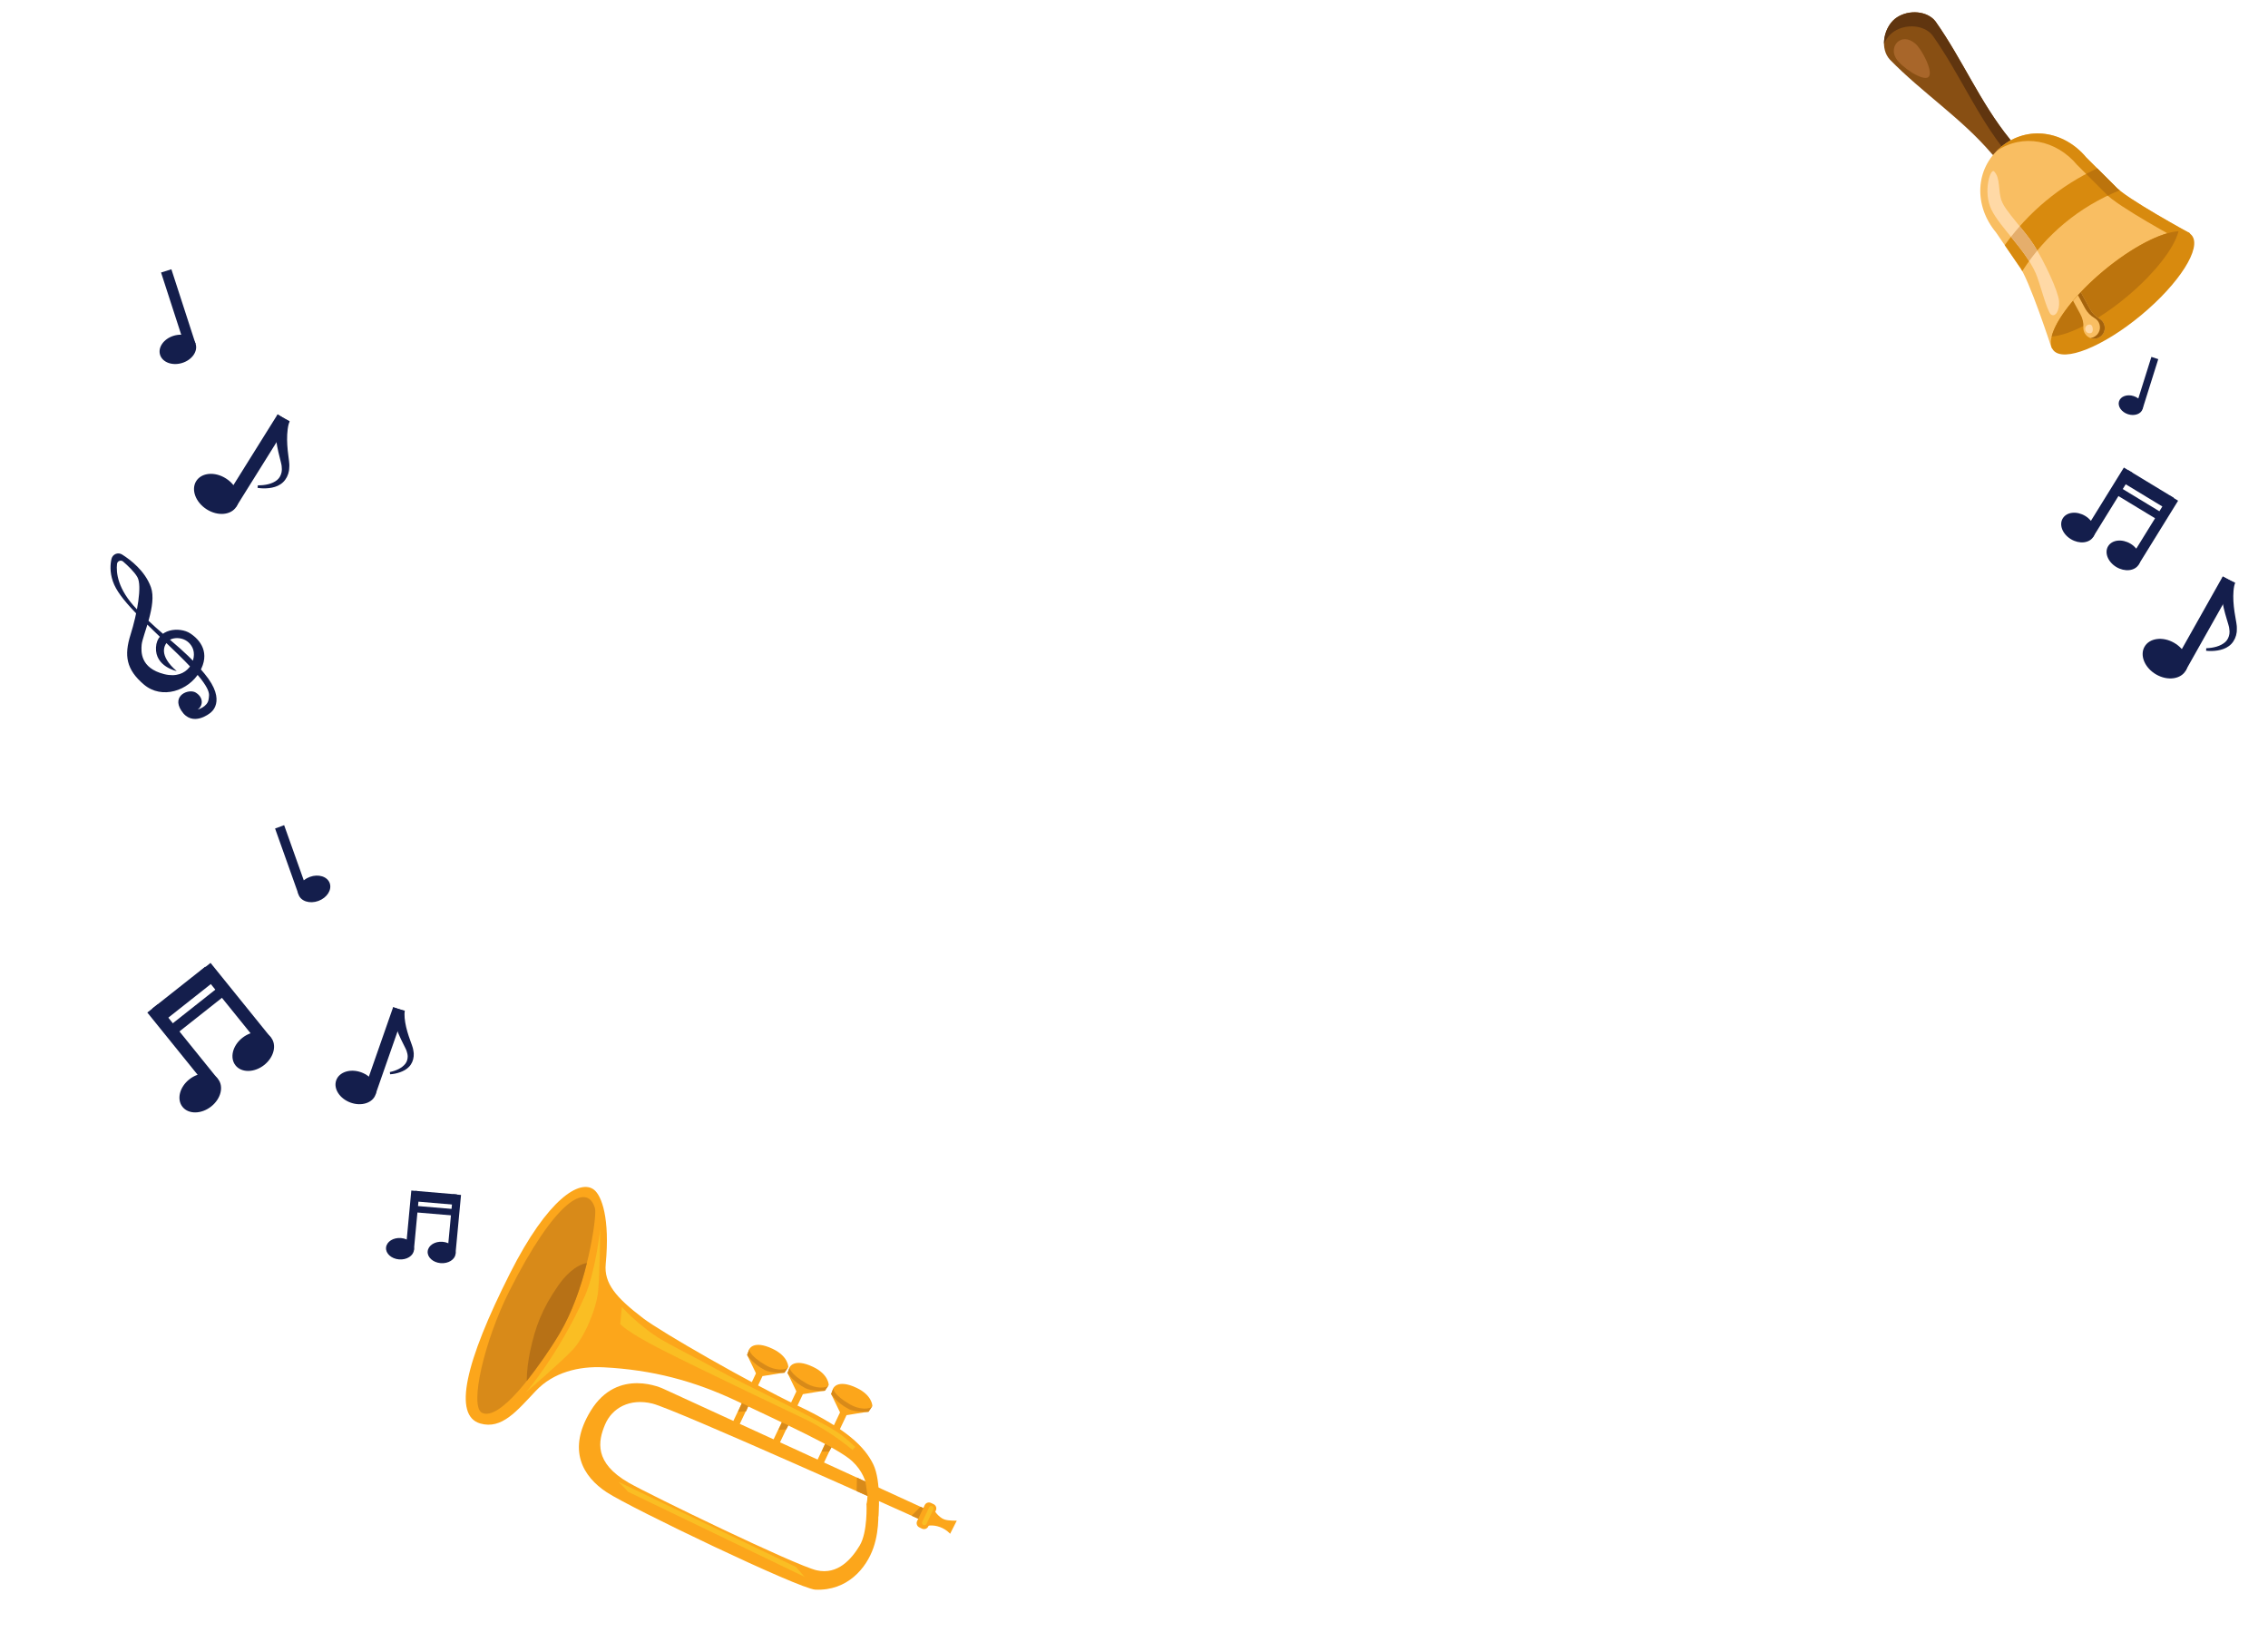 <svg width="360" height="259" viewBox="0 0 360 259" fill="none" xmlns="http://www.w3.org/2000/svg">
<path d="M28.055 106.528C28.055 106.528 24.608 105.828 24.758 102.773C24.904 99.712 28.556 99.474 30.179 100.53C31.802 101.587 33.433 103.652 31.679 106.66C29.924 109.669 25.687 111.066 22.852 108.669C20.018 106.273 19.686 104.04 20.718 100.759C21.771 97.414 22.588 92.982 21.807 91.61C21.32 90.752 20.259 89.758 19.544 89.139C19.381 88.994 19.151 88.953 18.948 89.036C18.746 89.109 18.601 89.296 18.576 89.506C18.419 90.864 18.651 93.521 21.713 96.701C26.177 101.34 28.797 102.504 32.477 106.954C36.157 111.405 33.344 113.189 33.344 113.189C33.344 113.189 30.549 115.526 28.782 112.806C27.192 110.363 29.99 109.275 31.066 109.934C32.333 110.71 32.254 112.038 31.37 112.634C31.37 112.634 32.978 112.202 33.115 110.979C33.199 110.169 33.877 109.349 28.327 103.926C22.771 98.507 18.898 95.165 17.914 92.272C17.412 90.797 17.498 89.563 17.703 88.694C17.785 88.352 18.034 88.064 18.363 87.929C18.692 87.794 19.07 87.831 19.376 88.019C20.768 88.894 23.025 90.638 23.955 93.211C24.962 96.001 22.612 100.871 22.484 102.344C22.395 103.421 22.237 106.049 26.062 107.007C29.886 107.966 31.404 104.559 30.546 102.804C29.688 101.049 27.607 101.045 26.817 101.663C26.026 102.28 25.084 103.988 28.059 106.534L28.055 106.528Z" fill="#141E4C"/>
<path d="M31.051 54.574C31.437 55.761 30.485 57.121 28.93 57.609C27.372 58.1 25.801 57.53 25.415 56.342C25.028 55.155 25.981 53.795 27.535 53.307C29.094 52.816 30.665 53.386 31.051 54.574Z" fill="#141E4C"/>
<path d="M25.565 43.258L29.407 55.108L31.047 54.594L27.204 42.744L25.565 43.258Z" fill="#141E4C"/>
<path d="M47.389 142.011C47.763 143.065 49.178 143.51 50.542 143.008C51.911 142.506 52.712 141.244 52.338 140.19C51.964 139.137 50.549 138.692 49.185 139.194C47.815 139.696 47.015 140.958 47.389 142.011Z" fill="#141E4C"/>
<path d="M45.102 130.985L48.843 141.493L47.404 142.023L43.663 131.515L45.102 130.985Z" fill="#141E4C"/>
<path d="M37.524 80.426C36.679 81.778 34.566 81.969 32.803 80.846C31.039 79.723 30.299 77.72 31.144 76.368C31.989 75.016 34.102 74.825 35.865 75.948C37.629 77.071 38.369 79.073 37.524 80.426Z" fill="#141E4C"/>
<path d="M44.07 65.763L35.643 79.257L37.496 80.436L45.923 66.942L44.07 65.763Z" fill="#141E4C"/>
<path d="M40.915 77.039C42.025 77.056 43.232 76.831 44.008 76.177C44.386 75.851 44.602 75.414 44.698 74.946L44.738 74.581C44.749 74.461 44.722 74.325 44.721 74.2C44.706 74.069 44.718 73.949 44.685 73.82L44.599 73.43C44.553 73.188 44.465 72.886 44.392 72.595C44.311 72.305 44.243 72.008 44.175 71.705C44.039 71.111 43.926 70.503 43.839 69.888C43.757 69.272 43.706 68.643 43.71 67.992C43.708 67.666 43.731 67.333 43.767 66.993C43.787 66.823 43.814 66.646 43.853 66.469C43.872 66.38 43.897 66.285 43.923 66.19C43.959 66.076 43.968 66.019 44.056 65.826L45.989 66.865C46.016 66.802 45.971 66.885 45.961 66.911C45.945 66.956 45.922 67 45.907 67.051C45.87 67.153 45.839 67.268 45.803 67.388C45.743 67.629 45.696 67.882 45.663 68.147C45.595 68.67 45.567 69.229 45.571 69.786C45.58 70.349 45.609 70.911 45.669 71.484C45.699 71.77 45.729 72.056 45.771 72.336C45.807 72.622 45.849 72.895 45.883 73.238L45.925 73.724C45.941 73.886 45.915 74.063 45.912 74.226C45.898 74.395 45.901 74.558 45.868 74.729L45.743 75.23C45.529 75.892 45.099 76.496 44.53 76.864C43.967 77.244 43.329 77.402 42.717 77.478C42.099 77.547 41.494 77.541 40.883 77.441L40.927 77.032L40.915 77.039Z" fill="#141E4C"/>
<path d="M59.615 173.747C59.151 175.075 57.376 175.648 55.648 175.023C53.92 174.398 52.9 172.817 53.365 171.49C53.829 170.162 55.604 169.588 57.332 170.213C59.06 170.839 60.08 172.419 59.615 173.747Z" fill="#141E4C"/>
<path d="M62.408 159.856L57.778 173.105L59.594 173.761L64.224 160.512L62.408 159.856Z" fill="#141E4C"/>
<path d="M61.871 170.175C62.826 169.975 63.818 169.547 64.357 168.834C64.619 168.479 64.72 168.061 64.712 167.64L64.676 167.318C64.663 167.213 64.614 167.1 64.588 166.993C64.551 166.883 64.537 166.778 64.484 166.673L64.335 166.354C64.249 166.155 64.116 165.911 63.997 165.676C63.873 165.441 63.757 165.199 63.64 164.951C63.409 164.466 63.196 163.965 63.002 163.452C62.814 162.938 62.649 162.406 62.527 161.845C62.463 161.565 62.419 161.274 62.383 160.974C62.368 160.824 62.357 160.667 62.356 160.506C62.356 160.426 62.359 160.339 62.363 160.253C62.372 160.147 62.369 160.096 62.407 159.914L64.264 160.434C64.275 160.373 64.253 160.454 64.249 160.478C64.244 160.52 64.233 160.563 64.23 160.61C64.218 160.705 64.213 160.809 64.206 160.92C64.201 161.139 64.209 161.366 64.231 161.6C64.274 162.064 64.358 162.55 64.468 163.029C64.584 163.511 64.717 163.99 64.878 164.471C64.959 164.712 65.04 164.953 65.13 165.185C65.216 165.424 65.305 165.652 65.399 165.94L65.529 166.35C65.574 166.487 65.585 166.644 65.615 166.785C65.635 166.933 65.669 167.073 65.674 167.226L65.663 167.682C65.606 168.293 65.354 168.897 64.937 169.324C64.528 169.76 64.011 170.019 63.501 170.203C62.984 170.383 62.464 170.495 61.922 170.527L61.88 170.166L61.871 170.175Z" fill="#141E4C"/>
<path d="M34.595 171.261C35.557 172.45 35.077 174.407 33.523 175.637C31.974 176.863 29.935 176.9 28.978 175.706C28.016 174.518 28.496 172.561 30.05 171.33C31.599 170.104 33.638 170.068 34.595 171.261Z" fill="#141E4C"/>
<path d="M23.384 160.724L32.954 172.569L34.585 171.28L25.016 159.435L23.384 160.724Z" fill="#141E4C"/>
<path d="M43.008 164.677C43.969 165.866 43.489 167.822 41.935 169.053C40.386 170.279 38.347 170.315 37.39 169.122C36.433 167.929 36.908 165.977 38.462 164.746C40.011 163.52 42.05 163.484 43.008 164.677Z" fill="#141E4C"/>
<path d="M31.79 154.136L41.359 165.981L42.99 164.692L33.421 152.847L31.79 154.136Z" fill="#141E4C"/>
<path d="M24.192 160.078L25.896 162.187L34.278 155.563L32.574 153.453L24.192 160.078Z" fill="#141E4C"/>
<path d="M26.617 163.071L27.666 164.369L36.047 157.744L34.998 156.446L26.617 163.071Z" fill="#141E4C"/>
<path d="M65.711 198.405C65.624 199.34 64.561 200.013 63.335 199.91C62.112 199.807 61.188 198.966 61.279 198.03C61.366 197.094 62.429 196.421 63.655 196.524C64.878 196.628 65.802 197.469 65.711 198.405Z" fill="#141E4C"/>
<path d="M65.287 188.981L64.413 198.3L65.7 198.409L66.574 189.09L65.287 188.981Z" fill="#141E4C"/>
<path d="M72.318 198.999C72.231 199.935 71.168 200.607 69.942 200.504C68.719 200.401 67.795 199.56 67.886 198.624C67.977 197.688 69.036 197.015 70.262 197.118C71.485 197.222 72.409 198.063 72.318 198.999Z" fill="#141E4C"/>
<path d="M71.892 189.57L71.018 198.889L72.304 198.998L73.178 189.679L71.892 189.57Z" fill="#141E4C"/>
<path d="M65.928 189.032L65.772 190.691L72.382 191.254L72.537 189.595L65.928 189.032Z" fill="#141E4C"/>
<path d="M65.71 191.389L65.614 192.411L72.224 192.973L72.319 191.952L65.71 191.389Z" fill="#141E4C"/>
<path d="M340.1 64.921C339.851 65.716 338.808 66.086 337.775 65.751C336.738 65.415 336.105 64.498 336.354 63.704C336.603 62.91 337.646 62.539 338.679 62.874C339.716 63.21 340.349 64.127 340.1 64.921Z" fill="#141E4C"/>
<path d="M341.491 56.652L339 64.576L340.089 64.931L342.581 57.007L341.491 56.652Z" fill="#141E4C"/>
<path d="M346.954 106.432C346.171 107.822 344.069 108.108 342.257 107.066C340.444 106.024 339.614 104.058 340.396 102.668C341.179 101.279 343.281 100.992 345.094 102.034C346.906 103.076 347.736 105.043 346.954 106.432Z" fill="#141E4C"/>
<path d="M352.827 91.487L345.021 105.35L346.926 106.444L354.732 92.581L352.827 91.487Z" fill="#141E4C"/>
<path d="M350.187 102.895C351.297 102.862 352.492 102.582 353.238 101.894C353.601 101.551 353.797 101.104 353.871 100.632L353.895 100.266C353.901 100.146 353.867 100.011 353.86 99.886C353.84 99.756 353.846 99.636 353.807 99.508L353.703 99.122C353.646 98.883 353.546 98.585 353.458 98.298C353.365 98.012 353.284 97.718 353.202 97.418C353.038 96.831 352.899 96.229 352.783 95.619C352.674 95.007 352.594 94.381 352.568 93.73C352.552 93.405 352.56 93.071 352.58 92.73C352.593 92.559 352.611 92.381 352.642 92.203C352.657 92.113 352.678 92.017 352.699 91.921C352.73 91.804 352.737 91.747 352.816 91.551L354.794 92.501C354.818 92.436 354.777 92.522 354.768 92.548C354.754 92.593 354.734 92.639 354.72 92.691C354.688 92.794 354.663 92.91 354.632 93.032C354.583 93.276 354.548 93.531 354.526 93.796C354.483 94.322 354.48 94.882 354.509 95.438C354.544 96 354.598 96.56 354.684 97.129C354.727 97.414 354.77 97.699 354.825 97.976C354.874 98.26 354.928 98.531 354.977 98.872L355.042 99.356C355.065 99.517 355.047 99.695 355.052 99.858C355.045 100.028 355.056 100.19 355.031 100.362L354.929 100.868C354.744 101.54 354.342 102.163 353.79 102.556C353.246 102.961 352.616 103.148 352.008 103.251C351.393 103.349 350.788 103.37 350.174 103.298L350.199 102.887L350.187 102.895Z" fill="#141E4C"/>
<path d="M332.275 85.209C331.646 86.228 330.053 86.394 328.712 85.582C327.375 84.773 326.796 83.29 327.43 82.274C328.058 81.255 329.652 81.089 330.993 81.9C332.33 82.71 332.909 84.193 332.275 85.209Z" fill="#141E4C"/>
<path d="M337.123 74.216L330.853 84.355L332.259 85.208L338.529 75.069L337.123 74.216Z" fill="#141E4C"/>
<path d="M339.478 89.625C338.849 90.644 337.255 90.81 335.914 89.999C334.578 89.189 333.999 87.706 334.632 86.69C335.266 85.674 336.855 85.505 338.196 86.317C339.532 87.126 340.111 88.609 339.478 89.625Z" fill="#141E4C"/>
<path d="M344.326 78.625L338.056 88.764L339.462 89.617L345.732 79.478L344.326 78.625Z" fill="#141E4C"/>
<path d="M337.825 74.637L336.708 76.442L343.932 80.824L345.049 79.019L337.825 74.637Z" fill="#141E4C"/>
<path d="M336.242 77.203L335.555 78.314L342.779 82.696L343.466 81.585L336.242 77.203Z" fill="#141E4C"/>
<path d="M147.387 239.762L105.351 220.475C105.351 220.475 98.087 216.885 93.767 223.94C89.957 230.165 92.527 234.392 96.312 236.881C100.098 239.37 126.901 252.219 129.407 252.333C134.541 252.566 137.534 248.881 138.64 245.68C139.748 242.48 139.357 239.097 139.357 239.097L137.541 238.723C137.541 238.723 137.754 243.189 136.459 245.333C135.163 247.478 132.984 250.03 129.623 249.261C126.262 248.493 103.149 237.29 99.795 235.361C94.267 232.182 94.924 228.768 96.041 226.125C97.158 223.481 99.971 221.92 103.558 222.796C107.145 223.672 146.472 241.397 146.472 241.397L147.387 239.762Z" fill="#FCA61B"/>
<path d="M139.424 240.737C139.424 240.737 139.957 235.158 138.6 232.41C137.263 229.704 134.475 226.861 126.706 223.168C118.938 219.477 105.037 211.493 102.118 209.275C97.759 205.962 95.855 203.711 96.147 200.641C96.838 193.379 95.505 189.812 94.294 188.859C92.085 187.119 86.964 190.207 80.954 202.117C73.822 216.255 71.872 224.712 76.246 225.963C79.636 226.932 82.006 224.008 85.063 220.768C87.84 217.827 91.899 216.84 95.806 217.04C103.484 217.435 110.121 219.151 117.102 222.469C124.127 225.808 132.998 229.834 135.245 231.919C138.598 235.03 137.543 238.722 137.543 238.722L139.426 240.736L139.424 240.737Z" fill="#FCA61B"/>
<path d="M148.194 238.767L147.772 238.566C147.4 238.389 146.952 238.549 146.775 238.921L145.572 241.454C145.395 241.826 145.554 242.273 145.926 242.45L146.348 242.651C146.721 242.828 147.168 242.669 147.345 242.296L148.549 239.764C148.726 239.391 148.566 238.944 148.194 238.767Z" fill="#FCA61B"/>
<path d="M146.722 242.258C147.127 242.25 147.97 241.934 149.222 242.405C150.255 242.793 150.812 243.466 150.812 243.466L151.868 241.384C151.868 241.384 150.582 241.426 149.9 241.19C148.931 240.856 148.159 239.569 148.159 239.569L146.722 242.258Z" fill="#FCA61B"/>
<path d="M133.57 223.71L134.583 224.191L130.088 233.648L129.075 233.167L133.57 223.71Z" fill="#FCA61B"/>
<path d="M94.442 191.798C94.792 193.007 93.181 204.262 89.033 211.239C84.906 218.18 79.228 225.554 76.525 224.27C74.455 223.286 76.862 212.856 80.822 204.991C88.168 190.402 93.229 187.598 94.441 191.797L94.442 191.798Z" fill="#D88A19"/>
<path d="M84.139 214.539C84.95 210.68 86.02 207.773 88.625 204.037C89.635 202.589 91.288 200.818 93.154 200.482C92.267 204.193 90.763 208.431 88.792 211.747C87.243 214.352 85.356 216.969 83.609 219.215C83.608 217.693 83.842 215.959 84.14 214.54L84.139 214.539Z" fill="#B77116"/>
<path d="M137.857 224.098C137.727 224.082 134.429 224.631 134.429 224.631L133.343 224.207L131.927 221.28L132.262 220.381C132.262 220.381 132.9 218.844 135.978 220.306C138.493 221.502 138.47 223.193 138.47 223.193L137.856 224.097L137.857 224.098Z" fill="#FCA61B"/>
<path d="M138.47 223.194C138.11 223.759 136.395 223.777 134.952 222.948C132.17 221.349 132.263 220.381 132.263 220.381L131.928 221.281C131.928 221.281 132.755 222.639 134.707 223.659C135.813 224.238 137.857 224.098 137.857 224.098L138.471 223.195L138.47 223.194Z" fill="#D88A19"/>
<path d="M126.644 220.374L127.657 220.855L123.162 230.313L122.149 229.831L126.644 220.374Z" fill="#FCA61B"/>
<path d="M130.931 220.762C130.801 220.746 127.503 221.295 127.503 221.295L126.417 220.871L125.002 217.944L125.336 217.045C125.336 217.045 125.974 215.508 129.052 216.97C131.568 218.166 131.544 219.858 131.544 219.858L130.93 220.762L130.931 220.762Z" fill="#FCA61B"/>
<path d="M131.545 219.857C131.185 220.422 129.47 220.439 128.027 219.611C125.244 218.012 125.337 217.044 125.337 217.044L125.002 217.943C125.002 217.943 125.829 219.302 127.782 220.322C128.888 220.9 130.932 220.761 130.932 220.761L131.546 219.857L131.545 219.857Z" fill="#D88A19"/>
<path d="M120.231 217.51L121.244 217.991L116.749 227.449L115.736 226.967L120.231 217.51Z" fill="#FCA61B"/>
<path d="M124.518 217.897C124.387 217.881 121.089 218.429 121.089 218.429L120.003 218.005L118.588 215.079L118.923 214.18C118.923 214.18 119.561 212.643 122.638 214.105C125.154 215.301 125.13 216.992 125.13 216.992L124.516 217.896L124.518 217.897Z" fill="#FCA61B"/>
<path d="M125.132 216.993C124.771 217.557 123.058 217.575 121.614 216.747C118.832 215.148 118.925 214.18 118.925 214.18L118.59 215.079C118.59 215.079 119.417 216.438 121.369 217.458C122.475 218.036 124.519 217.897 124.519 217.897L125.133 216.993L125.132 216.993Z" fill="#D88A19"/>
<path d="M132.003 229.735L130.97 229.199L130.437 230.417L131.59 230.413L132.003 229.735Z" fill="#D88A19"/>
<path d="M125.15 226.247L124.12 225.804L123.567 226.968L124.792 226.905L125.15 226.247Z" fill="#D88A19"/>
<path d="M118.772 223.217L117.758 222.735L117.153 224.103L118.434 224.022L118.772 223.217Z" fill="#D88A19"/>
<path d="M137.716 237.47L137.372 235.184L136.022 234.543L135.974 236.693L137.716 237.47Z" fill="#D88A19"/>
<path d="M146.557 239.38L145.753 241.072L144.701 240.601L146.109 239.175L146.557 239.38Z" fill="#D88A19"/>
<path opacity="0.4" d="M135.756 229.679C135.756 229.679 134.325 228.3 133.034 227.419C129.699 225.144 117.993 219.719 113.737 217.351C109.48 214.984 105.404 213.082 103.418 211.619C100.25 209.285 98.707 207.448 98.707 207.448L98.454 210.156C98.454 210.156 99.173 211.258 105.116 214.288C111.058 217.32 127.778 225.265 127.778 225.265C131.999 227.271 135.319 230.161 135.319 230.161L135.755 229.677L135.756 229.679Z" fill="#F9E130"/>
<path opacity="0.4" d="M146.392 241.566C146.303 241.753 146.382 241.976 146.57 242.064C146.756 242.153 146.979 242.074 147.067 241.886L148.164 239.578C148.253 239.391 148.174 239.168 147.986 239.08C147.8 238.991 147.577 239.07 147.489 239.258L146.392 241.566Z" fill="#F9E130"/>
<path opacity="0.4" d="M95.281 195.055C95.281 195.055 94.519 201.938 92.845 205.697C88.763 214.867 83.505 220.995 83.505 220.995C83.505 220.995 89.097 216.199 90.925 214.239C92.754 212.278 94.672 207.808 94.948 204.902C95.226 201.997 95.281 195.055 95.281 195.055Z" fill="#F9E130"/>
<path opacity="0.4" d="M99.719 236.811L127.729 250.315L126.347 248.734L98.182 235.221L99.719 236.811Z" fill="#F9E130"/>
<path d="M307.239 3.424C311.503 9.459 314.301 16.268 318.993 22.05C319.727 22.91 319.537 24.142 318.616 24.777C317.812 25.331 316.764 25.16 316.152 24.407C311.32 18.74 305.133 14.746 299.973 9.452C298.425 7.748 298.966 4.783 300.48 3.266C302.033 1.708 304.998 1.475 306.721 2.879C306.913 3.036 307.096 3.233 307.239 3.424Z" fill="#884F13"/>
<path d="M306.72 2.88C304.998 1.478 302.032 1.71 300.479 3.267C299.575 4.175 299.018 5.6 299.046 6.962C299.29 6.407 299.622 5.904 300.023 5.501C301.576 3.944 304.541 3.711 306.264 5.114C306.456 5.271 306.639 5.468 306.782 5.659C311.046 11.696 313.844 18.503 318.536 24.285C318.635 24.401 318.716 24.524 318.782 24.651C319.557 23.989 319.679 22.856 318.993 22.051C314.3 16.269 311.501 9.461 307.238 3.425C307.094 3.236 306.913 3.037 306.72 2.88Z" fill="#60350F"/>
<path d="M303.996 6.907C305.077 7.816 306.927 11.421 306.123 12.21C305.318 13 301.778 10.682 300.922 9.214C299.804 7.299 301.807 5.067 303.997 6.906L303.996 6.907Z" fill="#A8662A"/>
<path d="M335.72 29.552L331.153 24.995C327.647 20.782 321.853 19.819 317.642 23.313C313.431 26.809 313.318 32.674 316.822 36.888L320.471 42.208C322.017 44.067 325.663 55.287 325.663 55.287L336.652 46.167L347.641 37.047C347.641 37.047 337.266 31.411 335.72 29.553L335.72 29.552Z" fill="#F9BE62"/>
<path d="M335.721 29.552L331.153 24.995C327.648 20.782 321.853 19.819 317.642 23.313C317.398 23.516 317.167 23.727 316.95 23.945C321.079 21.137 326.411 22.222 329.712 26.189L334.279 30.747C335.826 32.606 346.201 38.241 346.201 38.241L347.642 37.044C347.642 37.044 337.266 31.407 335.72 29.55L335.721 29.552Z" fill="#D88A0E"/>
<path d="M347.902 37.358C346.272 35.399 340.03 37.894 333.961 42.931C327.892 47.968 324.294 53.641 325.925 55.6C327.555 57.56 333.797 55.065 339.866 50.028C345.935 44.991 349.533 39.318 347.902 37.358Z" fill="#D88A0E"/>
<path d="M325.663 53.41C328.403 53.25 332.996 50.914 337.497 47.18C341.996 43.445 345.137 39.362 345.797 36.702C343.057 36.862 338.463 39.197 333.963 42.932C329.464 46.666 326.322 50.75 325.663 53.41Z" fill="#BC740D"/>
<path d="M336.439 30.22C336.123 29.964 335.876 29.738 335.72 29.552L332.89 26.729C326.998 29.48 321.998 33.63 318.21 38.913L320.47 42.208C320.625 42.395 320.803 42.679 320.996 43.036C324.735 37.212 330.022 32.825 336.439 30.22Z" fill="#D88A0E"/>
<path d="M331.131 27.607L334.279 30.747C334.355 30.838 334.452 30.939 334.568 31.047C335.18 30.755 335.804 30.479 336.439 30.221C336.291 30.101 336.159 29.989 336.044 29.883C336.034 29.874 336.024 29.865 336.015 29.857C335.996 29.839 335.978 29.823 335.96 29.805C335.944 29.791 335.929 29.775 335.914 29.761C335.9 29.747 335.886 29.734 335.873 29.719C335.854 29.701 335.838 29.682 335.821 29.665C335.812 29.654 335.801 29.644 335.792 29.634C335.765 29.606 335.742 29.578 335.72 29.553L332.89 26.73C332.294 27.008 331.707 27.301 331.131 27.608L331.131 27.607Z" fill="#BC740D"/>
<path d="M316.108 33.294C317.511 36.151 321.4 39.509 323.112 43.325C323.783 44.818 324.906 49.434 325.55 49.915C326.194 50.395 326.95 49.402 326.831 47.795C326.713 46.188 324.423 41.386 322.851 38.911C321.281 36.436 318.304 33.545 317.707 31.847C317.11 30.149 317.562 28.311 316.533 27.215C315.952 26.595 314.707 30.437 316.109 33.295L316.108 33.294Z" fill="#FFD9A6"/>
<path d="M319.202 37.592C320.197 38.811 321.234 40.094 322.086 41.441C322.5 40.87 322.93 40.316 323.375 39.777C323.194 39.466 323.019 39.175 322.851 38.911C322.238 37.945 321.41 36.916 320.594 35.919C320.116 36.461 319.652 37.019 319.202 37.592Z" fill="#E5AE6C"/>
<path d="M329.056 47.737L330.214 49.87C330.561 50.505 330.745 51.224 330.694 51.945C330.671 52.284 330.748 52.635 330.942 52.952C331.389 53.683 332.331 53.969 333.108 53.609C334.007 53.193 334.354 52.114 333.887 51.256C333.731 50.97 333.506 50.747 333.244 50.594C332.614 50.23 332.093 49.702 331.746 49.062L330.282 46.371C329.848 46.83 329.438 47.288 329.056 47.739L329.056 47.737Z" fill="#F9BE62"/>
<path d="M329.833 46.855L330.978 48.964C331.325 49.603 331.846 50.132 332.476 50.495C332.739 50.647 332.964 50.87 333.12 51.156C333.586 52.013 333.238 53.093 332.341 53.51C332.169 53.59 331.988 53.635 331.807 53.655C332.219 53.807 332.689 53.803 333.108 53.608C334.007 53.192 334.355 52.112 333.888 51.255C333.732 50.968 333.507 50.745 333.245 50.593C332.615 50.229 332.094 49.701 331.746 49.061L330.283 46.369C330.13 46.533 329.981 46.694 329.834 46.856L329.833 46.855Z" fill="#A5630C"/>
<path d="M331.604 51.518C331.985 51.477 332.139 51.772 332.182 52.154C332.225 52.537 332.14 52.858 331.759 52.9C331.378 52.942 331.033 52.667 330.991 52.285C330.949 51.904 331.223 51.56 331.606 51.519L331.604 51.518Z" fill="#FFD9A6"/>
</svg>

